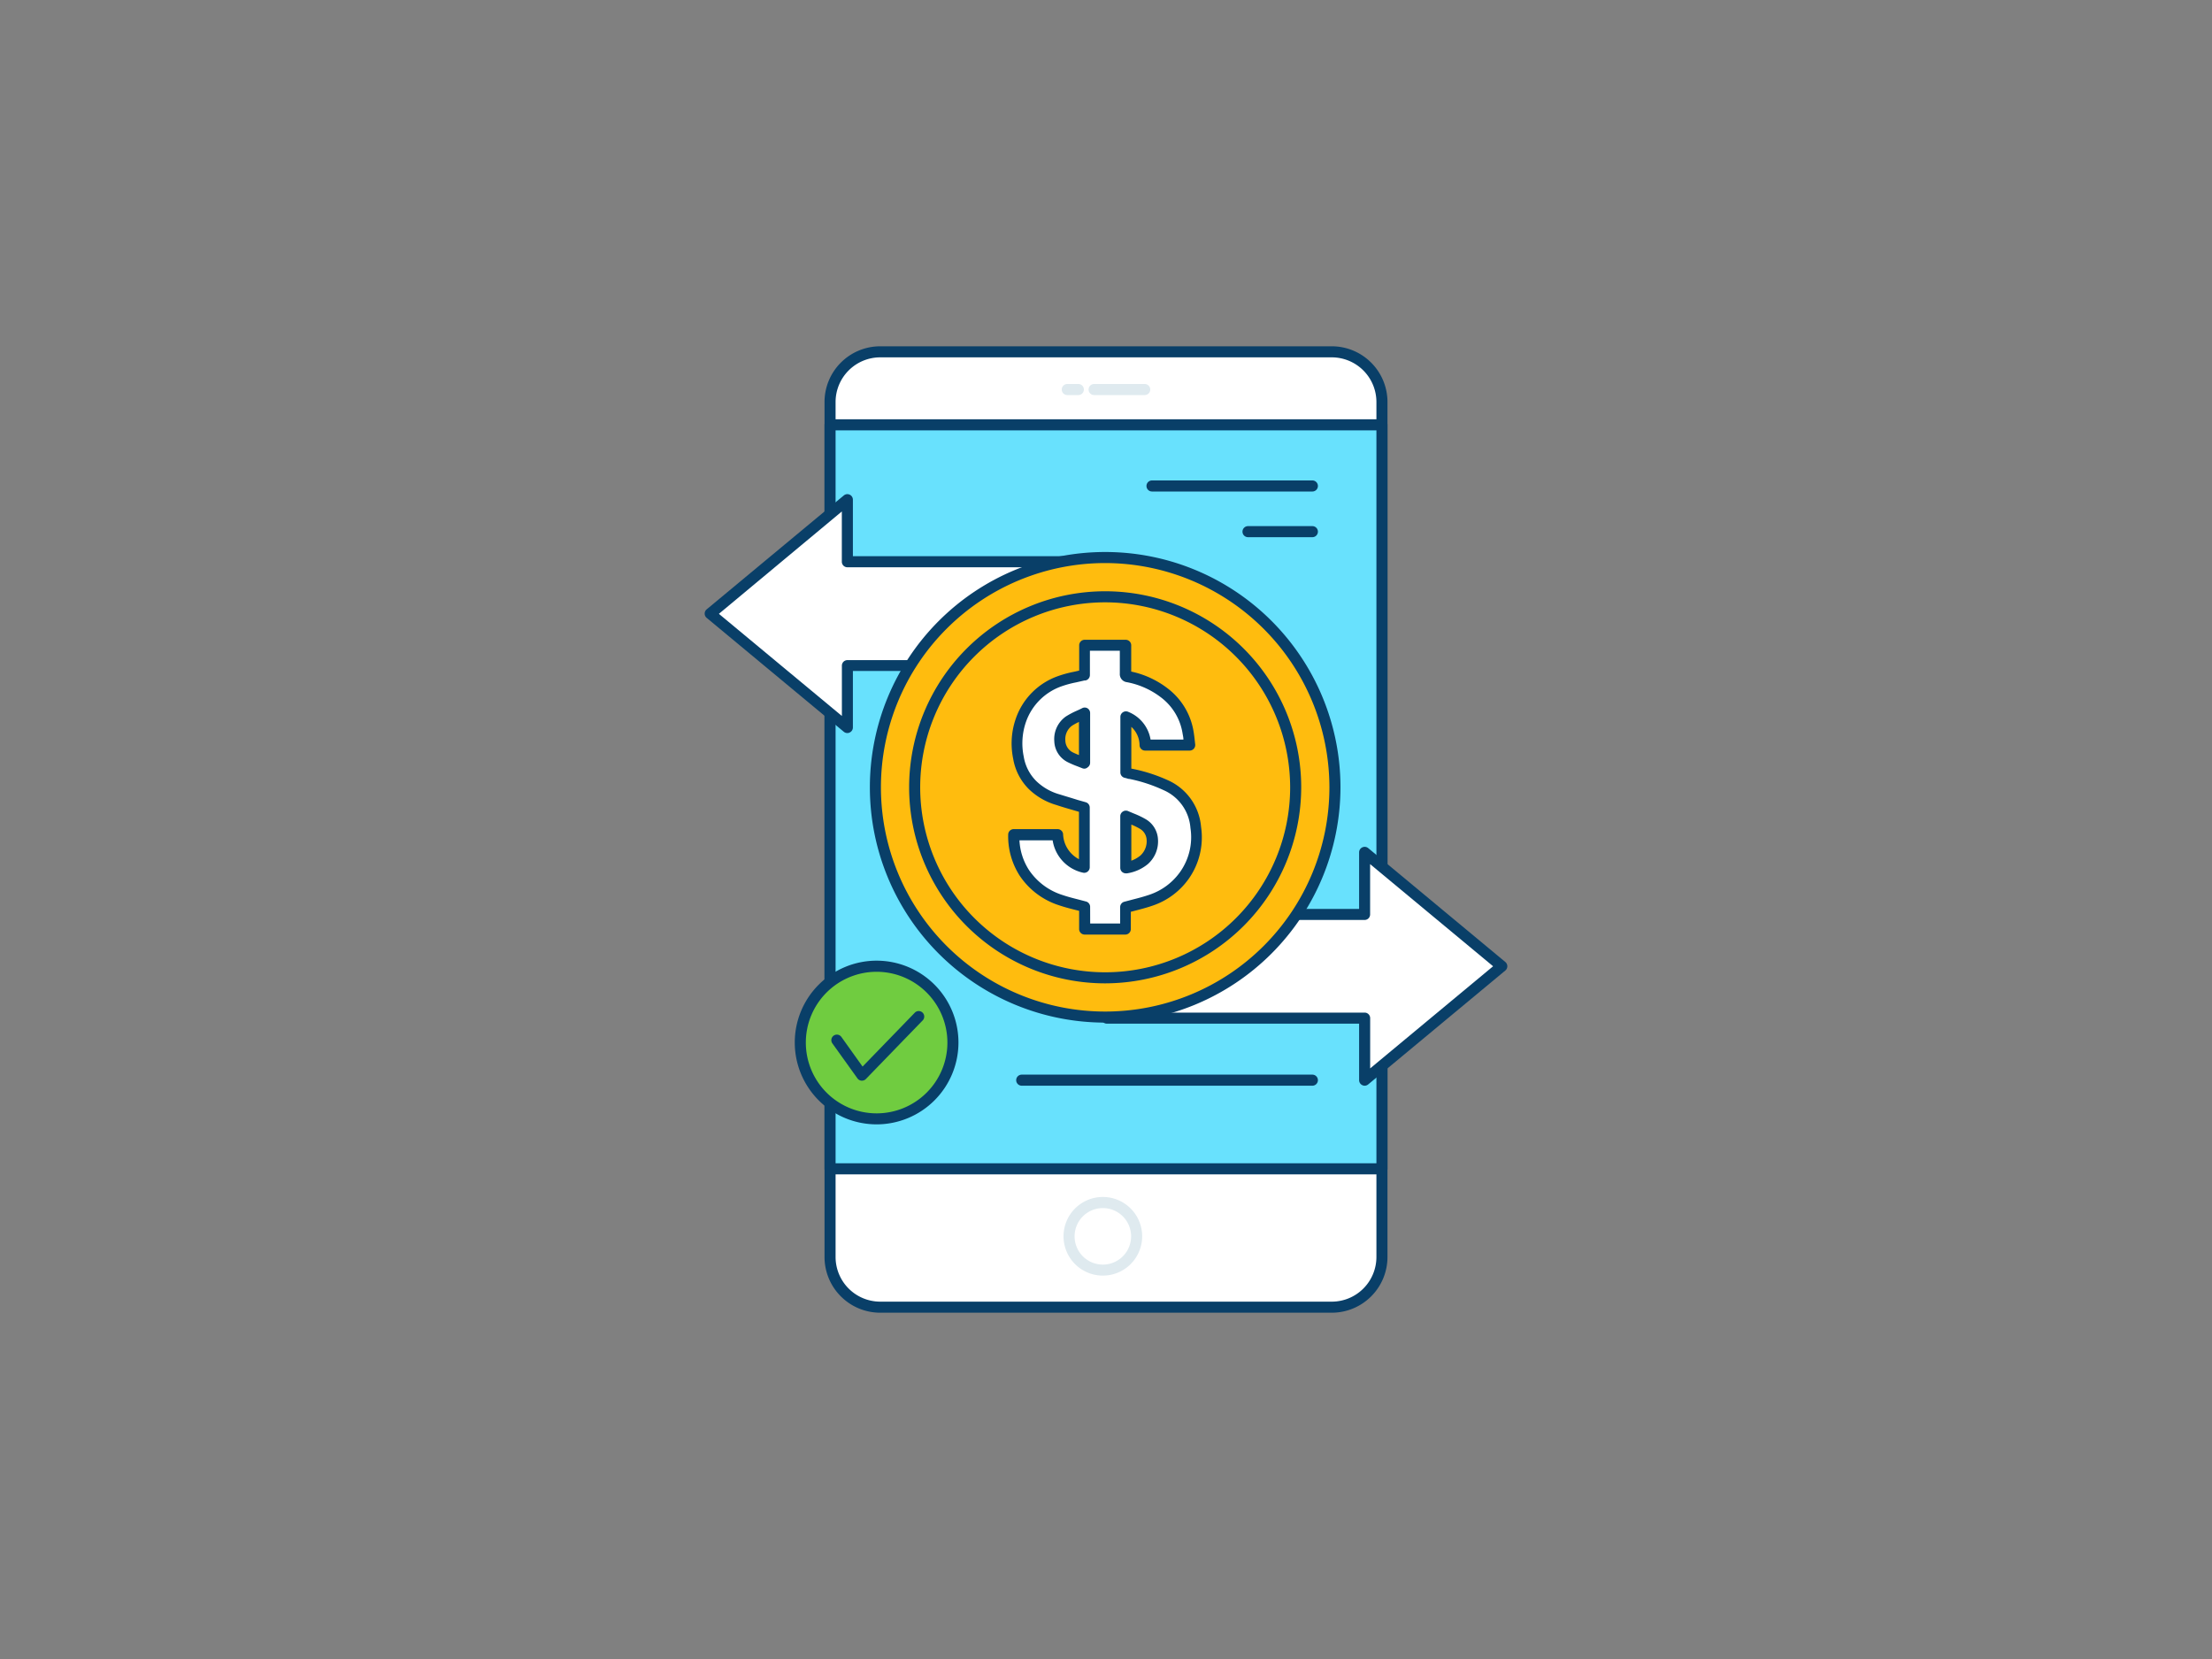 <svg xmlns="http://www.w3.org/2000/svg" viewBox="0 0 400 300"><rect x="0" y="0" width="400" height="300" fill="#808080" stroke="none"/><g id="_557_transaction_outline" data-name="#557_transaction_outline"><rect x="150.1" y="63.62" width="99.8" height="172.76" rx="9.07" fill="#fff"/><path d="M240.83,237.38H159.17a10.08,10.08,0,0,1-10.07-10.07V72.69a10.08,10.08,0,0,1,10.07-10.07h81.66A10.08,10.08,0,0,1,250.9,72.69V227.31A10.08,10.08,0,0,1,240.83,237.38ZM159.17,64.62a8.08,8.08,0,0,0-8.07,8.07V227.31a8.08,8.08,0,0,0,8.07,8.07h81.66a8.08,8.08,0,0,0,8.07-8.07V72.69a8.08,8.08,0,0,0-8.07-8.07Z" fill="#093f68"/><path d="M199.43,230.67a7.11,7.11,0,1,1,7.11-7.1A7.11,7.11,0,0,1,199.43,230.67Zm0-12.21a5.11,5.11,0,1,0,5.11,5.11A5.11,5.11,0,0,0,199.43,218.46Z" fill="#dfeaef"/><rect x="150.1" y="76.82" width="99.8" height="134.54" fill="#68e1fd"/><path d="M249.9,212.36H150.1a1,1,0,0,1-1-1V76.82a1,1,0,0,1,1-1h99.8a1,1,0,0,1,1,1V211.36A1,1,0,0,1,249.9,212.36Zm-98.8-2h97.8V77.82H151.1Z" fill="#093f68"/><path d="M195,71.44h-2a1,1,0,0,1,0-2h2a1,1,0,1,1,0,2Z" fill="#dfeaef"/><path d="M207,71.44h-9.15a1,1,0,1,1,0-2H207a1,1,0,0,1,0,2Z" fill="#dfeaef"/><polygon points="199.85 101.58 153.23 101.58 153.23 90.36 128.43 110.96 153.23 131.56 153.23 120.33 199.85 120.33 199.85 101.58" fill="#fff"/><path d="M153.23,132.56a1,1,0,0,1-.64-.23l-24.8-20.6a1,1,0,0,1,0-1.54l24.8-20.6a1,1,0,0,1,1.64.77v10.22h45.62a1,1,0,0,1,1,1v18.75a1,1,0,0,1-1,1H154.23v10.23a1,1,0,0,1-.58.9A.9.9,0,0,1,153.23,132.56ZM130,111l22.24,18.47v-9.1a1,1,0,0,1,1-1h45.62V102.58H153.23a1,1,0,0,1-1-1V92.49Z" fill="#093f68"/><polygon points="200.15 165.36 246.77 165.36 246.77 154.13 271.57 174.73 246.77 195.33 246.77 184.1 200.15 184.1 200.15 165.36" fill="#fff"/><path d="M246.77,196.33a.9.9,0,0,1-.42-.1,1,1,0,0,1-.58-.9V185.11H200.15a1,1,0,0,1-1-1V165.36a1,1,0,0,1,1-1h45.62V154.13a1,1,0,0,1,.58-.9,1,1,0,0,1,1.06.13l24.8,20.6a1,1,0,0,1,0,1.54l-24.8,20.6A1,1,0,0,1,246.77,196.33Zm-45.62-13.22h45.62a1,1,0,0,1,1,1v9.09L270,174.73l-22.24-18.47v9.1a1,1,0,0,1-1,1H201.15Z" fill="#093f68"/><circle cx="199.85" cy="142.37" r="41.55" fill="#ffbc0e"/><path d="M199.85,184.92a42.55,42.55,0,1,1,42.55-42.55A42.6,42.6,0,0,1,199.85,184.92Zm0-83.1a40.55,40.55,0,1,0,40.55,40.55A40.6,40.6,0,0,0,199.85,101.82Z" fill="#093f68"/><circle cx="199.85" cy="142.37" r="34.45" fill="#ffbc0e"/><path d="M199.85,177.82a35.45,35.45,0,1,1,35.45-35.45A35.49,35.49,0,0,1,199.85,177.82Zm0-68.9a33.45,33.45,0,1,0,33.45,33.45A33.49,33.49,0,0,0,199.85,108.92Z" fill="#093f68"/><path d="M196.14,168V164c-1.48-.4-2.92-.71-4.3-1.18a12.55,12.55,0,0,1-6.61-5,12.29,12.29,0,0,1-1.91-6.88h7.93c.37,2.95,1.8,5.06,4.86,5.88V146.05c-1.59-.46-3.18-.89-4.75-1.39a11,11,0,0,1-4.61-2.63,9.07,9.07,0,0,1-2.56-5,12.71,12.71,0,0,1,.5-6.91,11.49,11.49,0,0,1,7-6.9,33.5,33.5,0,0,1,4-1l.49-.1v-5.38h7.41v.52c0,1.54,0,3.08,0,4.62,0,.38.12.49.49.57a15.71,15.71,0,0,1,6.91,3.23,11.15,11.15,0,0,1,3.93,6.89c.13.73.19,1.48.28,2.26h-8.06a5.64,5.64,0,0,0-3.49-5.11v10l.87.21a28.21,28.21,0,0,1,6.32,2,9.16,9.16,0,0,1,5.48,7.64,12,12,0,0,1-2.09,8.74,12.19,12.19,0,0,1-6,4.44c-1.49.51-3,.85-4.64,1.3V168Zm7.44-20.42V157a6.89,6.89,0,0,0,3.28-1.45c1.72-1.42,2.33-4.93-.19-6.48A29.4,29.4,0,0,0,203.58,147.6ZM196.11,138v-9a27.62,27.62,0,0,0-2.83,1.44c-2.06,1.38-2.39,5.19.24,6.52C194.33,137.36,195.2,137.65,196.11,138Z" fill="#fff"/><path d="M203.56,169h-7.42a1,1,0,0,1-1-1v-3.29l-.64-.16c-1-.25-2-.51-3-.85a13.51,13.51,0,0,1-7.11-5.35,13.22,13.22,0,0,1-2.08-7.42,1,1,0,0,1,1-1h7.93a1,1,0,0,1,1,.88,5.34,5.34,0,0,0,2.87,4.56v-8.57l-.75-.22c-1.1-.32-2.21-.63-3.3-1a11.94,11.94,0,0,1-5-2.87,10.15,10.15,0,0,1-2.85-5.53,13.63,13.63,0,0,1,.55-7.43,12.44,12.44,0,0,1,7.54-7.48,19.87,19.87,0,0,1,2.9-.79l.95-.22v-4.57a1,1,0,0,1,1-1h7.41a1,1,0,0,1,1,1v1.75c0,1,0,2,0,3a16.35,16.35,0,0,1,7,3.37,12.27,12.27,0,0,1,4.28,7.49c.09.52.15,1.05.21,1.59l.08.72a1,1,0,0,1-.25.78,1,1,0,0,1-.75.34h-8.06a1,1,0,0,1-1-.94,4.56,4.56,0,0,0-1.49-3.35V139l.07,0a29.1,29.1,0,0,1,6.54,2.09,10.15,10.15,0,0,1,6,8.43,13,13,0,0,1-2.27,9.45,13.14,13.14,0,0,1-6.47,4.79c-1.06.37-2.16.65-3.22.93l-.74.19V168A1,1,0,0,1,203.56,169Zm-6.42-2h5.42v-2.93a1,1,0,0,1,.73-1l1.51-.4c1.07-.27,2.08-.54,3.07-.88a11.15,11.15,0,0,0,5.5-4.07,10.88,10.88,0,0,0,1.9-8,8.14,8.14,0,0,0-4.91-6.86,27.55,27.55,0,0,0-6.1-2c-.22,0-.43-.09-.64-.15l-.26-.06a1,1,0,0,1-.76-1v-10a1,1,0,0,1,.46-.85,1,1,0,0,1,1-.06,6.55,6.55,0,0,1,4,5H214c0-.37-.09-.73-.15-1.09a10.14,10.14,0,0,0-3.59-6.29,14.57,14.57,0,0,0-6.48-3,1.46,1.46,0,0,1-1.28-1.57c0-1.12,0-2.24,0-3.36v-.76h-5.41v4.38a1,1,0,0,1-.81,1l-.18,0-.25.06-1.28.29a18.58,18.58,0,0,0-2.62.71,10.51,10.51,0,0,0-6.38,6.32,11.82,11.82,0,0,0-.45,6.37,8.06,8.06,0,0,0,2.29,4.46,9.92,9.92,0,0,0,4.2,2.39c1.08.34,2.16.65,3.25,1l1.48.42a1,1,0,0,1,.72,1v10.77a1,1,0,0,1-.4.79,1,1,0,0,1-.86.17,7.1,7.1,0,0,1-5.45-5.84h-6a10.88,10.88,0,0,0,1.7,5.33,11.44,11.44,0,0,0,6.1,4.56c.91.31,1.84.55,2.83.8l1.41.37a1,1,0,0,1,.74,1Zm6.44-9.07a1.06,1.06,0,0,1-.65-.24,1,1,0,0,1-.35-.76V147.6a1,1,0,0,1,.46-.84,1,1,0,0,1,1-.07l1,.42a15.87,15.87,0,0,1,2.2,1.06,4.47,4.47,0,0,1,2.16,3.6,5.47,5.47,0,0,1-1.85,4.5,7.71,7.71,0,0,1-3.76,1.66Zm1-8.84v6.55a5.52,5.52,0,0,0,1.65-.94,3.5,3.5,0,0,0,1.12-2.82,2.46,2.46,0,0,0-1.2-2A12.73,12.73,0,0,0,204.58,149.11ZM196.11,139a1,1,0,0,1-.38-.07l-.84-.33a17.79,17.79,0,0,1-1.82-.78,4.39,4.39,0,0,1-2.42-3.78,5,5,0,0,1,2.07-4.46,14.35,14.35,0,0,1,2-1.06c.31-.14.62-.28.93-.44a1,1,0,0,1,1,0,1,1,0,0,1,.48.85v9a1,1,0,0,1-.45.83A.92.92,0,0,1,196.11,139Zm-1-8.45a10.34,10.34,0,0,0-1.28.7,3,3,0,0,0-1.18,2.67,2.46,2.46,0,0,0,1.32,2.12c.36.18.74.34,1.14.5Z" fill="#093f68"/><circle cx="158.53" cy="188.53" r="13.8" fill="#70cc40"/><path d="M158.53,203.32a14.8,14.8,0,1,1,14.79-14.79A14.81,14.81,0,0,1,158.53,203.32Zm0-27.59a12.8,12.8,0,1,0,12.79,12.8A12.81,12.81,0,0,0,158.53,175.73Z" fill="#093f68"/><path d="M155.86,195.42h-.07a1,1,0,0,1-.74-.42l-4.53-6.32a1,1,0,1,1,1.63-1.17l3.83,5.36,9.49-9.79a1,1,0,0,1,1.43,1.39l-10.32,10.65A1,1,0,0,1,155.86,195.42Z" fill="#093f68"/><path d="M237.32,88.88h-29a1,1,0,0,1,0-2h29a1,1,0,0,1,0,2Z" fill="#093f68"/><path d="M237.32,97.14H225.68a1,1,0,0,1,0-2h11.64a1,1,0,0,1,0,2Z" fill="#093f68"/><path d="M237.32,196.33H184.76a1,1,0,0,1,0-2h52.56a1,1,0,0,1,0,2Z" fill="#093f68"/></g></svg>